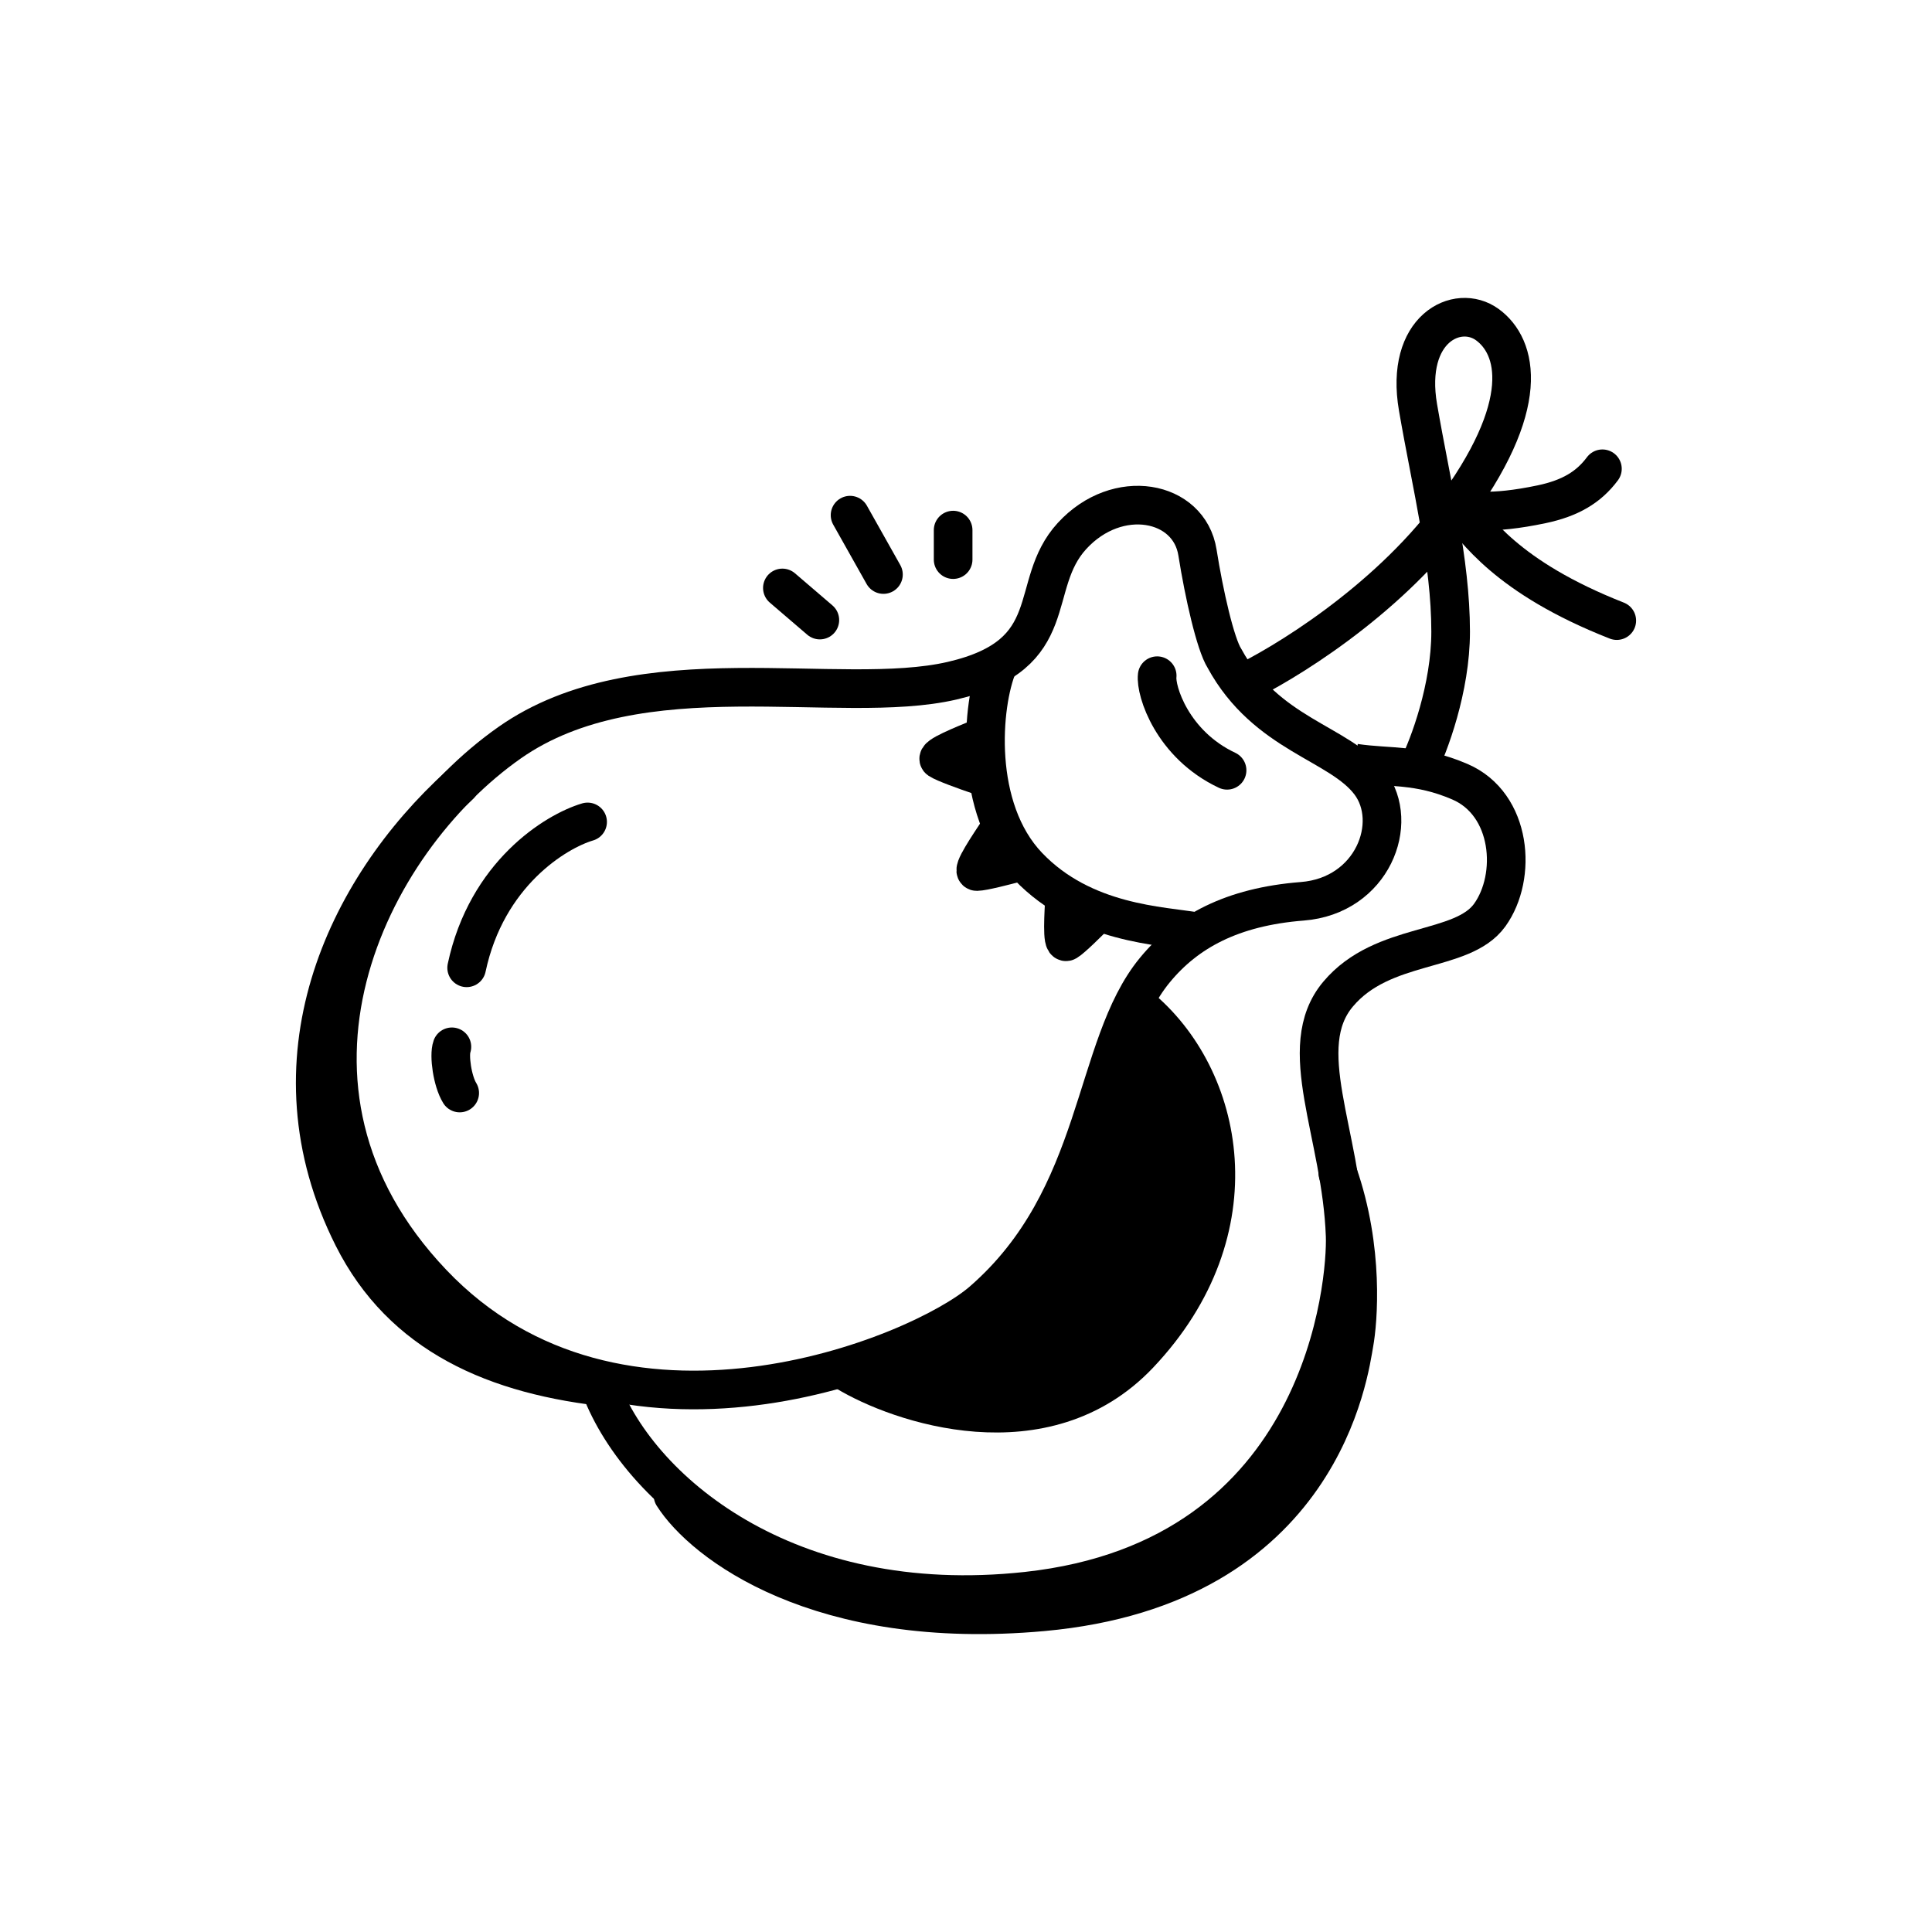 <svg width="100" height="100" viewBox="0 0 100 100" fill="none" xmlns="http://www.w3.org/2000/svg">
<path d="M61.981 28.598C62.324 30.767 62.91 33.339 63.378 34.077C65.539 38.045 69.331 38.445 70.901 40.515C72.471 42.584 71.044 46.366 67.404 46.651C63.765 46.937 61.41 48.221 59.769 50.219C56.505 54.193 57.06 61.945 50.849 67.346C47.567 70.2 32.01 76.551 22.377 66.418C12.743 56.285 19.001 43.623 26.373 38.445C33.105 33.717 43.428 36.59 49.279 35.234C55.131 33.878 53.133 30.31 55.488 27.741C57.843 25.172 61.553 25.886 61.981 28.598Z" stroke="black" stroke-width="2"/>
<path d="M30.986 71.578C32.905 77.091 40.718 83.71 53.147 82.358C68.683 80.667 69.705 66.226 69.625 63.972C69.436 58.667 66.936 54.22 69.258 51.457C71.579 48.693 75.669 49.356 77.106 47.367C78.543 45.377 78.266 41.619 75.558 40.459C73.392 39.53 71.967 39.767 70.132 39.498" stroke="black" stroke-width="2"/>
<path d="M43.787 71.001C46.527 72.668 54.076 75.255 58.958 70.102C65.064 63.657 63.386 55.735 58.958 52.102" stroke="black" stroke-width="2" stroke-linecap="round"/>
<path d="M34.836 77.402C36.384 79.85 42.38 84.482 53.978 83.427C68.477 82.109 69.838 70.911 70.089 69.53C70.29 68.426 70.629 64.665 69.248 60.731" stroke="black" stroke-width="2" stroke-linecap="round"/>
<path d="M23.791 40.634C17.818 46.053 13.695 54.936 18.27 64.029C20.818 69.093 25.619 71.215 31.672 71.83" stroke="black" stroke-width="2" stroke-linecap="round"/>
<path d="M23.39 54.183C23.23 54.624 23.412 55.956 23.794 56.574" stroke="black" stroke-width="2" stroke-linecap="round"/>
<path d="M51.187 73.202L44.476 71.114L46.564 69.772C48.105 68.877 51.257 67.058 51.535 66.938C51.813 66.819 53.275 64.569 53.971 63.459L56.208 58.786L57.998 53.914L59.191 52.124L62.571 57.493L62.869 60.774L62.273 65.248L60.185 68.927L57.998 71.114L53.971 73.202H51.187Z" fill="black"/>
<path d="M30.414 42.543C28.757 43.034 25.185 45.231 24.154 50.093" stroke="black" stroke-width="2" stroke-linecap="round"/>
<path d="M50.752 38.186C49.849 38.561 48.362 39.152 48.616 39.321C48.869 39.49 49.954 39.885 50.752 40.154" stroke="black" stroke-width="2"/>
<path d="M59.896 34.974C59.803 35.753 60.674 38.535 63.513 39.87" stroke="black" stroke-width="2" stroke-linecap="round"/>
<path d="M51.653 34.43C50.805 36.453 50.344 41.834 53.22 44.841C56.095 47.847 60.147 47.908 61.998 48.235" stroke="black" stroke-width="2"/>
<path d="M55.11 46.318C55.059 47.295 54.95 48.891 55.211 48.735C55.473 48.58 56.298 47.771 56.886 47.168" stroke="black" stroke-width="2"/>
<path d="M51.697 42.973C51.16 43.79 50.26 45.113 50.565 45.111C50.869 45.108 51.989 44.827 52.801 44.603" stroke="black" stroke-width="2"/>
<path d="M40.496 30.432L42.435 32.094" stroke="black" stroke-width="2" stroke-linecap="round"/>
<path d="M49.334 27.438L49.334 28.965" stroke="black" stroke-width="2" stroke-linecap="round"/>
<path d="M43.999 26.665L45.727 29.737" stroke="black" stroke-width="2" stroke-linecap="round"/>
<path d="M64.184 35.439C66.388 34.408 71.653 31.205 75.085 26.648C79.375 20.951 78.531 17.927 76.984 16.802C75.436 15.677 72.694 17.013 73.397 21.092C74.1 25.171 75.085 29.039 75.085 32.696C75.085 35.622 73.96 38.604 73.397 39.729" stroke="black" stroke-width="2"/>
<path d="M75.36 26.099C75.779 26.469 77.161 26.656 79.802 26.099C81.264 25.79 82.225 25.227 82.941 24.264" stroke="black" stroke-width="2" stroke-linecap="round"/>
<path d="M75.429 26.254C76.38 27.359 77.949 29.868 83.684 32.122" stroke="black" stroke-width="2" stroke-linecap="round"/>
</svg>
